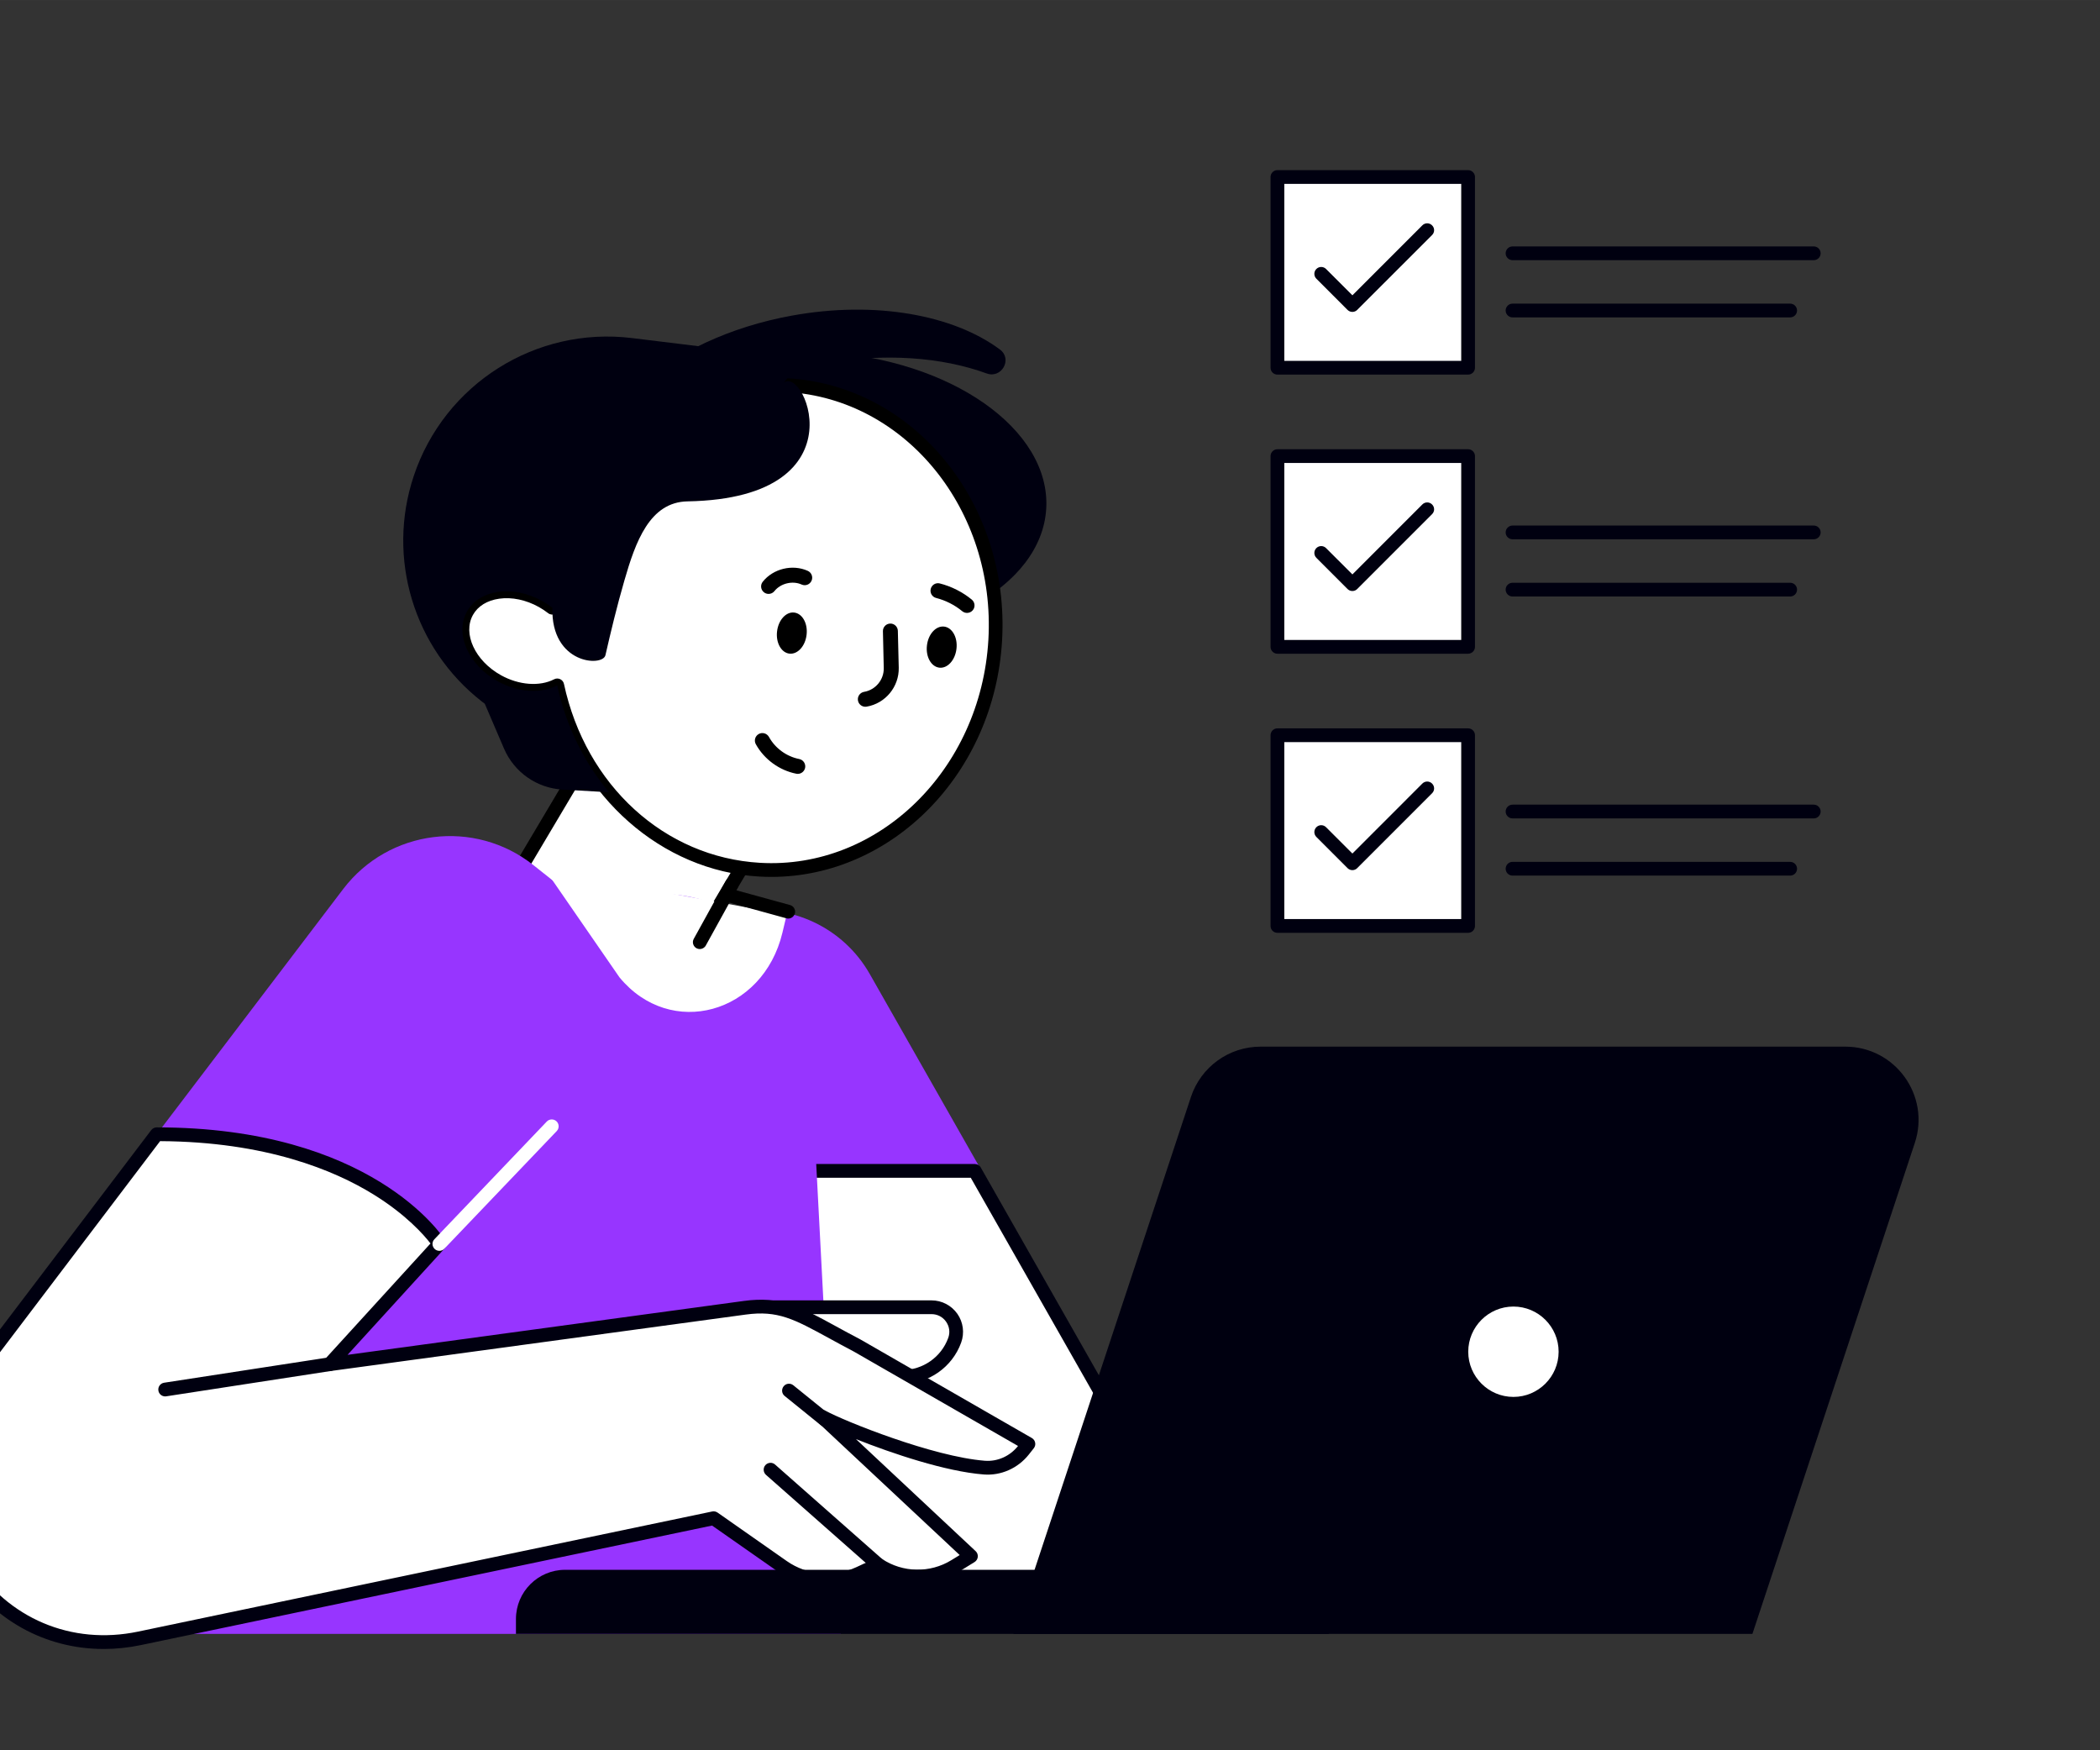 <?xml version="1.0" encoding="UTF-8" standalone="no"?>
<!-- Created with Inkscape (http://www.inkscape.org/) -->

<svg
   width="120"
   height="100"
   viewBox="0 0 31.75 26.458"
   version="1.1"
   id="svg1"
   xmlns="http://www.w3.org/2000/svg"
   xmlns:svg="http://www.w3.org/2000/svg">
  <rect x="0" y="0" width="31.75" height="26.458" fill="#333333" stroke="none"/>
  <defs
     id="defs1" />
  <g
     id="layer1">
    <g
       transform="matrix(0.104,0,0,0.104,-529.246,-44.478)"
       id="g141"
       style="clip-rule:evenodd;fill-rule:evenodd;stroke-linejoin:round;stroke-miterlimit:2">
      <path
         d="m 5167.03,568.402 7.33,4.354 c 4.53,2.69 10.38,1.201 13.07,-3.324 l 21.4,-36.008 c 2.69,-4.526 1.2,-10.375 -3.33,-13.065 l -7.33,-4.354 c -4.52,-2.69 -10.37,-1.202 -13.06,3.324 l -21.4,36.008 c -2.69,4.525 -1.2,10.375 3.32,13.065 z"
         style="fill:#ffffff;fill-rule:nonzero"
         id="path140" />
    </g>
    <g
       transform="matrix(0.104,0,0,0.104,-529.246,-44.478)"
       id="g142"
       style="clip-rule:evenodd;fill-rule:evenodd;stroke-linejoin:round;stroke-miterlimit:2">
      <path
         d="m 5167.54,567.542 7.33,4.354 c 4.04,2.403 9.29,1.071 11.7,-2.975 l 21.4,-36.007 c 2.4,-4.045 1.07,-9.291 -2.98,-11.695 l -7.33,-4.354 c -4.04,-2.403 -9.29,-1.07 -11.69,2.975 l -21.4,36.007 c -2.4,4.045 -1.07,9.291 2.97,11.695 z m 11.67,7.55 c -1.83,0 -3.68,-0.476 -5.36,-1.477 l -7.33,-4.354 c -4.99,-2.967 -6.64,-9.443 -3.67,-14.435 l 21.4,-36.008 c 2.97,-4.992 9.44,-6.64 14.44,-3.673 l 7.32,4.355 c 4.99,2.967 6.64,9.443 3.68,14.435 l -21.4,36.008 c -1.97,3.309 -5.48,5.149 -9.08,5.149 z"
         style="fill-rule:nonzero"
         id="path141" />
    </g>
    <g
       transform="matrix(0.104,0,0,0.104,-529.246,-44.478)"
       id="g143"
       style="clip-rule:evenodd;fill-rule:evenodd;stroke-linejoin:round;stroke-miterlimit:2">
      <path
         d="m 5173.85,497.709 c -0.66,11.493 13.83,21.681 32.37,22.754 18.54,1.073 34.11,-7.375 34.78,-18.868 0.66,-11.494 -13.83,-21.681 -32.37,-22.754 -18.54,-1.073 -34.11,7.374 -34.78,18.868 z"
         style="fill:#000010;fill-rule:nonzero"
         id="path142" />
    </g>
    <g
       transform="matrix(0.104,0,0,0.104,-529.246,-44.478)"
       id="g144"
       style="clip-rule:evenodd;fill-rule:evenodd;stroke-linejoin:round;stroke-miterlimit:2">
      <path
         d="m 5156.79,516.564 c 1.79,-3.218 6.69,-3.903 10.94,-1.531 0.53,0.293 1.02,0.621 1.48,0.974 1.58,-18.955 16.69,-33.36 34.18,-32.348 17.8,1.031 31.32,17.63 30.19,37.077 -1.12,19.446 -16.46,34.375 -34.26,33.345 -14.55,-0.842 -26.24,-12.088 -29.41,-26.787 -2.32,1.208 -5.66,1.071 -8.68,-0.611 -4.25,-2.372 -6.24,-6.902 -4.44,-10.119 z"
         style="fill:#ffffff;fill-rule:nonzero"
         id="path143" />
    </g>
    <g
       transform="matrix(0.104,0,0,0.104,-529.246,-44.478)"
       id="g145"
       style="clip-rule:evenodd;fill-rule:evenodd;stroke-linejoin:round;stroke-miterlimit:2">
      <path
         d="m 5169.92,526.295 c 0.14,0 0.29,0.031 0.42,0.095 0.28,0.133 0.49,0.389 0.55,0.694 3.18,14.749 14.63,25.197 28.49,25.999 17.23,1.006 32.11,-13.541 33.21,-32.405 1.09,-18.865 -12.03,-35.024 -29.26,-36.02 -17.01,-0.986 -31.57,12.822 -33.13,31.433 -0.03,0.366 -0.26,0.685 -0.59,0.832 -0.34,0.147 -0.73,0.099 -1.02,-0.126 -0.42,-0.33 -0.88,-0.629 -1.34,-0.89 -1.87,-1.043 -3.92,-1.474 -5.77,-1.214 -1.75,0.244 -3.11,1.082 -3.82,2.358 -1.52,2.73 0.3,6.66 4.06,8.759 2.6,1.451 5.64,1.684 7.74,0.597 0.14,-0.075 0.3,-0.112 0.46,-0.112 z m 31.12,28.836 c -0.59,0 -1.18,-0.017 -1.78,-0.051 -14.17,-0.82 -26.37,-11.613 -30.05,-26.411 -2.56,0.828 -5.69,0.438 -8.46,-1.113 -4.73,-2.636 -6.9,-7.786 -4.84,-11.48 1.03,-1.836 2.9,-3.03 5.29,-3.364 2.28,-0.32 4.78,0.195 7.02,1.448 0.05,0.03 0.11,0.061 0.16,0.092 2.36,-18.849 17.49,-32.599 35.07,-31.591 18.32,1.06 32.29,18.167 31.13,38.132 -1.12,19.314 -15.98,34.337 -33.54,34.338 z"
         style="fill-rule:nonzero"
         id="path144" />
    </g>
    <g
       transform="matrix(0.104,0,0,0.104,-529.246,-44.478)"
       id="g146"
       style="clip-rule:evenodd;fill-rule:evenodd;stroke-linejoin:round;stroke-miterlimit:2">
      <path
         d="m 5204,473.552 c 12.19,-2.22 23.56,-0.082 30.28,4.933 1.85,1.38 0.23,4.258 -1.94,3.468 -6.49,-2.367 -14.84,-3.028 -23.62,-1.43 -18.05,3.288 -31.07,14.892 -29.06,25.918 0.08,0.438 0.19,0.866 0.32,1.29 -2.67,-2.279 -4.45,-5.069 -5.04,-8.261 -2,-11.026 11.01,-22.629 29.06,-25.918 z"
         style="fill:#000010;fill-rule:nonzero"
         id="path145" />
    </g>
    <g
       transform="matrix(0.104,0,0,0.104,-529.246,-44.478)"
       id="g147"
       style="clip-rule:evenodd;fill-rule:evenodd;stroke-linejoin:round;stroke-miterlimit:2">
      <path
         d="m 5149.05,496.866 c 4.46,-13.381 17.73,-21.769 31.73,-20.056 l 24.83,3.038 -3.04,3.786 c 2.67,-4.201 12.52,16.445 -13.72,16.913 -5.5,0.098 -7.56,5.886 -9.18,11.517 -1.09,3.761 -1.98,7.474 -2.75,10.84 -0.39,1.732 -7.95,1.312 -7.71,-6.897 -0.46,-0.353 -0.95,-0.681 -1.48,-0.974 -4.25,-2.372 -9.15,-1.687 -10.94,1.531 -1.8,3.217 0.19,7.747 4.44,10.119 3.02,1.682 6.36,1.819 8.68,0.611 1.27,5.881 3.91,11.206 7.54,15.536 l -6.79,-0.393 c -3.72,-0.215 -7,-2.515 -8.48,-5.942 l -2.8,-6.53 -0.41,-0.314 c -9.92,-7.719 -13.9,-20.857 -9.92,-32.785 z"
         style="fill:#000010;fill-rule:nonzero"
         id="path146" />
    </g>
    <g
       transform="matrix(0.104,0,0,0.104,-529.246,-44.478)"
       id="g148"
       style="clip-rule:evenodd;fill-rule:evenodd;stroke-linejoin:round;stroke-miterlimit:2">
      <path
         d="m 5223.66,521.482 c -0.2,1.648 0.61,3.097 1.8,3.236 1.18,0.139 2.3,-1.085 2.49,-2.733 0.2,-1.649 -0.61,-3.098 -1.79,-3.237 -1.19,-0.139 -2.31,1.085 -2.5,2.734 z"
         style="fill-rule:nonzero"
         id="path147" />
    </g>
    <g
       transform="matrix(0.104,0,0,0.104,-529.246,-44.478)"
       id="g149"
       style="clip-rule:evenodd;fill-rule:evenodd;stroke-linejoin:round;stroke-miterlimit:2">
      <path
         d="m 5201.87,519.441 c -0.2,1.648 0.61,3.098 1.79,3.236 1.19,0.139 2.31,-1.084 2.5,-2.733 0.2,-1.649 -0.61,-3.098 -1.8,-3.237 -1.18,-0.139 -2.3,1.085 -2.49,2.734 z"
         style="fill-rule:nonzero"
         id="path148" />
    </g>
    <g
       transform="matrix(0.104,0,0,0.104,-529.246,-44.478)"
       id="g150"
       style="clip-rule:evenodd;fill-rule:evenodd;stroke-linejoin:round;stroke-miterlimit:2">
      <path
         d="m 5204.88,540.155 c -0.07,0 -0.14,-0.006 -0.21,-0.021 -2.47,-0.486 -4.67,-2.091 -5.89,-4.293 -0.29,-0.526 -0.1,-1.189 0.43,-1.481 0.52,-0.291 1.18,-0.101 1.48,0.427 0.91,1.646 2.55,2.846 4.4,3.21 0.59,0.116 0.97,0.689 0.86,1.279 -0.11,0.52 -0.56,0.879 -1.07,0.879 z"
         style="fill-rule:nonzero"
         id="path149" />
    </g>
    <g
       transform="matrix(0.104,0,0,0.104,-529.246,-44.478)"
       id="g151"
       style="clip-rule:evenodd;fill-rule:evenodd;stroke-linejoin:round;stroke-miterlimit:2">
      <path
         d="m 5214.7,530.399 c -0.52,0 -0.98,-0.377 -1.07,-0.909 -0.1,-0.593 0.3,-1.155 0.89,-1.256 1.67,-0.281 2.9,-1.769 2.86,-3.46 l -0.12,-5.35 c -0.02,-0.602 0.46,-1.101 1.06,-1.115 0.59,-0.021 1.1,0.462 1.11,1.064 l 0.13,5.35 c 0.06,2.766 -1.94,5.199 -4.67,5.66 -0.06,0.011 -0.13,0.016 -0.19,0.016 z"
         style="fill-rule:nonzero"
         id="path150" />
    </g>
    <g
       transform="matrix(0.104,0,0,0.104,-529.246,-44.478)"
       id="g152"
       style="clip-rule:evenodd;fill-rule:evenodd;stroke-linejoin:round;stroke-miterlimit:2">
      <path
         d="m 5200.64,513.998 c -0.24,0 -0.48,-0.077 -0.68,-0.237 -0.47,-0.375 -0.55,-1.061 -0.17,-1.531 1.51,-1.905 4.33,-2.586 6.55,-1.581 0.54,0.248 0.79,0.894 0.54,1.442 -0.25,0.548 -0.89,0.792 -1.44,0.543 -1.32,-0.594 -3.05,-0.175 -3.95,0.953 -0.21,0.27 -0.53,0.411 -0.85,0.411 z"
         style="fill-rule:nonzero"
         id="path151" />
    </g>
    <g
       transform="matrix(0.104,0,0,0.104,-529.246,-44.478)"
       id="g153"
       style="clip-rule:evenodd;fill-rule:evenodd;stroke-linejoin:round;stroke-miterlimit:2">
      <path
         d="m 5229.49,516.76 c -0.25,0 -0.49,-0.082 -0.7,-0.248 -1.1,-0.906 -2.41,-1.571 -3.79,-1.924 -0.59,-0.148 -0.94,-0.742 -0.79,-1.325 0.15,-0.583 0.74,-0.938 1.32,-0.786 1.69,0.43 3.3,1.244 4.65,2.351 0.46,0.383 0.53,1.069 0.15,1.534 -0.22,0.262 -0.53,0.398 -0.84,0.398 z"
         style="fill-rule:nonzero"
         id="path152" />
    </g>
    <g
       transform="matrix(0.104,0,0,0.104,-529.246,-44.478)"
       id="g154"
       style="clip-rule:evenodd;fill-rule:evenodd;stroke-linejoin:round;stroke-miterlimit:2">
      <path
         d="m 5170.02,564.939 26.13,-4.691 c 7.66,-1.373 15.34,2.228 19.19,8.987 l 51.44,90.479 h -82.42 z"
         style="fill:#9735ff;fill-rule:nonzero"
         id="path153" />
    </g>
    <g
       transform="matrix(0.104,0,0,0.104,-529.246,-44.478)"
       id="g155"
       style="clip-rule:evenodd;fill-rule:evenodd;stroke-linejoin:round;stroke-miterlimit:2">
      <path
         d="m 5183.36,659.714 h 82.42 l -35.17,-61.853 H 5174 Z"
         style="fill:#ffffff;fill-rule:nonzero"
         id="path154" />
    </g>
    <g
       transform="matrix(0.104,0,0,0.104,-529.246,-44.478)"
       id="g156"
       style="clip-rule:evenodd;fill-rule:evenodd;stroke-linejoin:round;stroke-miterlimit:2">
      <path
         d="m 5184.22,658.713 h 79.85 l -34.04,-59.852 h -54.87 z m 81.57,2 h -82.43 c -0.49,0 -0.91,-0.361 -0.99,-0.85 l -9.36,-61.852 c -0.04,-0.288 0.04,-0.581 0.23,-0.802 0.19,-0.221 0.47,-0.348 0.76,-0.348 h 56.61 c 0.36,0 0.7,0.193 0.87,0.506 l 35.17,61.852 c 0.18,0.31 0.18,0.689 0,0.997 -0.18,0.308 -0.51,0.497 -0.86,0.497 z"
         style="fill:#000010;fill-rule:nonzero"
         id="path155" />
    </g>
    <g
       transform="matrix(0.104,0,0,0.104,-529.246,-44.478)"
       id="g157"
       style="clip-rule:evenodd;fill-rule:evenodd;stroke-linejoin:round;stroke-miterlimit:2">
      <path
         d="m 5111.69,592.537 27.1,-35.635 c 6.62,-8.701 19.09,-10.271 27.66,-3.48 l 12.66,10.038 5.52,-5.86 h 0.25 c 10.48,0 19.5,7.397 21.55,17.672 l 4.71,89.893 H 5101.2 Z"
         style="fill:#9735ff;fill-rule:nonzero"
         id="path156" />
    </g>
    <g
       transform="matrix(0.104,0,0,0.104,-529.246,-44.478)"
       id="g158"
       style="clip-rule:evenodd;fill-rule:evenodd;stroke-linejoin:round;stroke-miterlimit:2">
      <path
         d="m 5217.18,627.802 h 2.93 c 3.39,0 6.42,-2.124 7.58,-5.314 0.85,-2.336 -0.88,-4.805 -3.36,-4.805 h -24.63 z"
         style="fill:#ffffff;fill-rule:nonzero"
         id="path157" />
    </g>
    <g
       transform="matrix(0.104,0,0,0.104,-529.246,-44.478)"
       id="g159"
       style="clip-rule:evenodd;fill-rule:evenodd;stroke-linejoin:round;stroke-miterlimit:2">
      <path
         d="m 5220.11,628.802 h -2.93 c -0.56,0 -1,-0.448 -1,-1 0,-0.552 0.44,-1 1,-1 h 2.93 c 2.96,0 5.63,-1.871 6.64,-4.656 0.3,-0.803 0.18,-1.664 -0.31,-2.363 -0.49,-0.699 -1.26,-1.1 -2.11,-1.1 h -24.63 c -0.56,0 -1,-0.448 -1,-1 0,-0.553 0.44,-1 1,-1 h 24.63 c 1.49,0 2.89,0.73 3.75,1.953 0.86,1.223 1.06,2.79 0.55,4.194 -1.3,3.572 -4.72,5.972 -8.52,5.972 z"
         style="fill:#000010;fill-rule:nonzero"
         id="path158" />
    </g>
    <g
       transform="matrix(0.104,0,0,0.104,-529.246,-44.478)"
       id="g160"
       style="clip-rule:evenodd;fill-rule:evenodd;stroke-linejoin:round;stroke-miterlimit:2">
      <path
         d="m 5111.69,592.537 -26.64,35.105 c -13.48,17.762 2.31,42.731 24.14,38.165 l 83.45,-17.459 10.07,7.046 c 3.26,2.282 7.49,2.655 11.1,0.979 l 2.75,-1.279 c 3.37,2.243 7.73,2.322 11.17,0.203 l 2.32,-1.43 -21.68,-20.3 c 2.7,1.489 15.71,6.805 23.62,7.425 2.19,0.172 4.33,-0.796 5.7,-2.523 l 0.72,-0.911 -24.84,-14.279 c -7.86,-4.122 -10.36,-6.342 -16.38,-5.523 l -60.36,8.206 15.95,-17.479 c 0,0 -10.12,-15.946 -41.09,-15.946 z"
         style="fill:#ffffff;fill-rule:nonzero"
         id="path159" />
    </g>
    <g
       transform="matrix(0.104,0,0,0.104,-529.246,-44.478)"
       id="g161"
       style="clip-rule:evenodd;fill-rule:evenodd;stroke-linejoin:round;stroke-miterlimit:2">
      <path
         d="m 5112.18,593.539 -26.33,34.708 c -5.98,7.876 -6.41,17.96 -1.13,26.316 5.29,8.357 14.59,12.29 24.26,10.265 l 83.46,-17.459 c 0.27,-0.055 0.55,10e-4 0.78,0.159 l 10.06,7.046 c 2.96,2.07 6.83,2.412 10.11,0.892 l 2.75,-1.279 c 0.32,-0.147 0.69,-0.119 0.98,0.075 3.02,2.018 6.99,2.091 10.09,0.183 l 1.21,-0.743 -20.74,-19.405 c -0.36,-0.344 -0.42,-0.909 -0.12,-1.317 0.3,-0.408 0.85,-0.532 1.29,-0.288 2.89,1.591 15.71,6.715 23.22,7.303 1.84,0.145 3.65,-0.658 4.83,-2.148 v -10e-4 l -23.83,-13.7 c -1.32,-0.694 -2.52,-1.351 -3.61,-1.945 -5.13,-2.806 -7.48,-4.086 -12.14,-3.454 l -60.35,8.206 c -0.42,0.062 -0.83,-0.154 -1.02,-0.526 -0.2,-0.373 -0.14,-0.828 0.14,-1.139 l 15.4,-16.877 c -0.96,-1.241 -3.55,-4.198 -8.29,-7.124 -5.66,-3.498 -15.61,-7.661 -31.02,-7.748 z m -8.21,73.816 c -8.47,0 -16.19,-4.221 -20.94,-11.723 -5.74,-9.08 -5.27,-20.037 1.22,-28.594 l 26.64,-35.105 c 0.19,-0.249 0.49,-0.396 0.8,-0.396 31.16,0 41.51,15.74 41.93,16.41 0.25,0.381 0.2,0.877 -0.1,1.21 l -14.09,15.443 57.62,-7.835 c 5.32,-0.722 8.18,0.842 13.37,3.681 1.08,0.589 2.27,1.24 3.62,1.947 l 24.87,14.298 c 0.25,0.145 0.43,0.393 0.48,0.679 0.06,0.285 -0.02,0.581 -0.2,0.809 l -0.72,0.911 c -1.6,2.013 -4.06,3.096 -6.56,2.899 -5.55,-0.435 -13.3,-3.048 -18.57,-5.14 l 17.4,16.288 c 0.23,0.213 0.34,0.52 0.31,0.83 -0.03,0.31 -0.21,0.589 -0.47,0.752 l -2.32,1.429 c -3.61,2.216 -8.16,2.231 -11.77,0.082 l -2.26,1.05 c -3.92,1.819 -8.56,1.41 -12.09,-1.067 l -9.72,-6.798 -83.03,17.371 c -1.83,0.383 -3.64,0.569 -5.42,0.569 z"
         style="fill:#000010;fill-rule:nonzero"
         id="path160" />
    </g>
    <g
       transform="matrix(0.104,0,0,0.104,-529.246,-44.478)"
       id="g162"
       style="clip-rule:evenodd;fill-rule:evenodd;stroke-linejoin:round;stroke-miterlimit:2">
      <path
         d="m 5200.92,641.295 15.64,13.799 z"
         style="fill:#ffffff;fill-rule:nonzero"
         id="path161" />
    </g>
    <g
       transform="matrix(0.104,0,0,0.104,-529.246,-44.478)"
       id="g163"
       style="clip-rule:evenodd;fill-rule:evenodd;stroke-linejoin:round;stroke-miterlimit:2">
      <path
         d="m 5216.56,656.094 c -0.23,0 -0.47,-0.083 -0.66,-0.25 l -15.64,-13.799 c -0.41,-0.366 -0.45,-0.998 -0.09,-1.412 0.37,-0.415 1,-0.452 1.41,-0.088 l 15.64,13.799 c 0.42,0.366 0.46,0.997 0.09,1.411 -0.2,0.225 -0.47,0.339 -0.75,0.339 z"
         style="fill:#000010;fill-rule:nonzero"
         id="path162" />
    </g>
    <g
       transform="matrix(0.104,0,0,0.104,-529.246,-44.478)"
       id="g164"
       style="clip-rule:evenodd;fill-rule:evenodd;stroke-linejoin:round;stroke-miterlimit:2">
      <path
         d="m 5208.81,634.011 -5.21,-4.213 z"
         style="fill:#ffffff;fill-rule:nonzero"
         id="path163" />
    </g>
    <g
       transform="matrix(0.104,0,0,0.104,-529.246,-44.478)"
       id="g165"
       style="clip-rule:evenodd;fill-rule:evenodd;stroke-linejoin:round;stroke-miterlimit:2">
      <path
         d="m 5208.81,635.01 c -0.22,0 -0.44,-0.072 -0.63,-0.222 l -5.21,-4.212 c -0.43,-0.347 -0.49,-0.977 -0.14,-1.406 0.34,-0.43 0.97,-0.497 1.4,-0.149 l 5.21,4.212 c 0.43,0.347 0.5,0.977 0.15,1.406 -0.2,0.244 -0.49,0.371 -0.78,0.371 z"
         style="fill:#000010;fill-rule:nonzero"
         id="path164" />
    </g>
    <g
       transform="matrix(0.104,0,0,0.104,-529.246,-44.478)"
       id="g166"
       style="clip-rule:evenodd;fill-rule:evenodd;stroke-linejoin:round;stroke-miterlimit:2">
      <path
         d="m 5152.78,609.483 c -0.25,0 -0.5,-0.092 -0.69,-0.277 -0.4,-0.382 -0.42,-1.014 -0.03,-1.414 l 16.33,-17.099 c 0.38,-0.398 1.02,-0.414 1.42,-0.033 0.4,0.382 0.41,1.015 0.03,1.414 l -16.34,17.1 c -0.19,0.206 -0.46,0.309 -0.72,0.309 z"
         style="fill:#ffffff;fill-rule:nonzero"
         id="path165" />
    </g>
    <g
       transform="matrix(0.104,0,0,0.104,-529.246,-44.478)"
       id="g167"
       style="clip-rule:evenodd;fill-rule:evenodd;stroke-linejoin:round;stroke-miterlimit:2">
      <path
         d="m 5282.07,665.165 h -118.16 v -2.166 c 0,-3.95 3.2,-7.153 7.15,-7.153 h 111.01 z"
         style="fill:#000010;fill-rule:nonzero"
         id="path166" />
    </g>
    <g
       transform="matrix(0.104,0,0,0.104,-529.246,-44.478)"
       id="g168"
       style="clip-rule:evenodd;fill-rule:evenodd;stroke-linejoin:round;stroke-miterlimit:2">
      <path
         d="m 5236.22,665.165 h 107.44 l 23.61,-71.363 c 2.28,-6.893 -2.85,-13.998 -10.11,-13.998 h -85 c -4.6,0 -8.67,2.945 -10.12,7.306 z"
         style="fill:#000010;fill-rule:nonzero"
         id="path167" />
    </g>
    <g
       transform="matrix(0.104,0,0,0.104,-529.246,-44.478)"
       id="g169"
       style="clip-rule:evenodd;fill-rule:evenodd;stroke-linejoin:round;stroke-miterlimit:2">
      <path
         d="m 5301.35,624.149 c 0,4.179 3.39,7.567 7.57,7.567 4.18,0 7.57,-3.388 7.57,-7.567 0,-4.179 -3.39,-7.567 -7.57,-7.567 -4.18,0 -7.57,3.388 -7.57,7.567 z"
         style="fill:#ffffff;fill-rule:nonzero"
         id="path168" />
    </g>
    <g
       transform="matrix(0.104,0,0,0.104,-529.246,-44.478)"
       id="g170"
       style="clip-rule:evenodd;fill-rule:evenodd;stroke-linejoin:round;stroke-miterlimit:2">
      <path
         d="m 5308.92,617.582 c -3.62,0 -6.57,2.946 -6.57,6.567 0,3.621 2.95,6.567 6.57,6.567 3.62,0 6.57,-2.946 6.57,-6.567 0,-3.621 -2.95,-6.567 -6.57,-6.567 z m 0,15.134 c -4.72,0 -8.57,-3.843 -8.57,-8.567 0,-4.724 3.85,-8.567 8.57,-8.567 4.72,0 8.57,3.843 8.57,8.567 0,4.724 -3.85,8.567 -8.57,8.567 z"
         style="fill:#000010;fill-rule:nonzero"
         id="path169" />
    </g>
    <g
       transform="matrix(0.104,0,0,0.104,-529.246,-44.478)"
       id="g171"
       style="clip-rule:evenodd;fill-rule:evenodd;stroke-linejoin:round;stroke-miterlimit:2">
      <path
         d="m 5112.92,629.642 23.91,-3.68 z"
         style="fill:#ffffff;fill-rule:nonzero"
         id="path170" />
    </g>
    <g
       transform="matrix(0.104,0,0,0.104,-529.246,-44.478)"
       id="g172"
       style="clip-rule:evenodd;fill-rule:evenodd;stroke-linejoin:round;stroke-miterlimit:2">
      <path
         d="m 5112.91,630.642 c -0.48,0 -0.91,-0.353 -0.98,-0.848 -0.09,-0.545 0.29,-1.056 0.83,-1.14 l 23.92,-3.68 c 0.55,-0.086 1.06,0.29 1.14,0.836 0.09,0.546 -0.29,1.056 -0.83,1.14 l -23.92,3.68 c -0.05,0.008 -0.11,0.012 -0.16,0.012 z"
         style="fill:#000010;fill-rule:nonzero"
         id="path171" />
    </g>
    <g
       transform="matrix(0.104,0,0,0.104,-529.246,-44.478)"
       id="g173"
       style="clip-rule:evenodd;fill-rule:evenodd;stroke-linejoin:round;stroke-miterlimit:2">
      <path
         d="m 5168.24,554.201 35.03,6.429 -0.62,2.607 c -2.83,11.829 -16.27,15.51 -23.69,6.492 z"
         style="fill:#ffffff;fill-rule:nonzero"
         id="path172" />
    </g>
    <g
       transform="matrix(0.104,0,0,0.104,-529.246,-44.478)"
       id="g174"
       style="clip-rule:evenodd;fill-rule:evenodd;stroke-linejoin:round;stroke-miterlimit:2">
      <path
         d="m 5194.62,557.748 8.87,2.438 z"
         style="fill:#ffffff;fill-rule:nonzero"
         id="path173" />
    </g>
    <g
       transform="matrix(0.104,0,0,0.104,-529.246,-44.478)"
       id="g175"
       style="clip-rule:evenodd;fill-rule:evenodd;stroke-linejoin:round;stroke-miterlimit:2">
      <path
         d="m 5203.49,561.187 c -0.09,0 -0.18,-0.012 -0.26,-0.036 l -8.87,-2.439 c -0.53,-0.146 -0.85,-0.697 -0.7,-1.229 0.15,-0.534 0.69,-0.848 1.23,-0.7 l 8.87,2.439 c 0.53,0.147 0.84,0.697 0.7,1.23 -0.13,0.444 -0.53,0.735 -0.97,0.735 z"
         style="fill-rule:nonzero"
         id="path174" />
    </g>
    <g
       transform="matrix(0.104,0,0,0.104,-529.246,-44.478)"
       id="g176"
       style="clip-rule:evenodd;fill-rule:evenodd;stroke-linejoin:round;stroke-miterlimit:2">
      <path
         d="m 5195.29,556.196 -4.66,8.424 z"
         style="fill:#ffffff;fill-rule:nonzero"
         id="path175" />
    </g>
    <g
       transform="matrix(0.104,0,0,0.104,-529.246,-44.478)"
       id="g177"
       style="clip-rule:evenodd;fill-rule:evenodd;stroke-linejoin:round;stroke-miterlimit:2">
      <path
         d="m 5190.63,565.62 c -0.16,0 -0.33,-0.04 -0.48,-0.125 -0.48,-0.267 -0.66,-0.875 -0.39,-1.359 l 4.65,-8.424 c 0.27,-0.483 0.88,-0.661 1.36,-0.391 0.49,0.267 0.66,0.875 0.39,1.359 l -4.65,8.424 c -0.18,0.33 -0.53,0.516 -0.88,0.516 z"
         style="fill-rule:nonzero"
         id="path176" />
    </g>
    <g
       transform="matrix(0.104,0,0,0.104,-529.246,-44.478)"
       id="g178"
       style="clip-rule:evenodd;fill-rule:evenodd;stroke-linejoin:round;stroke-miterlimit:2">
      <path
         d="m 5352.58,465.489 h -43.79 c -0.55,0 -1,-0.448 -1,-1 0,-0.552 0.45,-1 1,-1 h 43.79 c 0.55,0 1,0.448 1,1 0,0.552 -0.45,1 -1,1 z"
         style="fill:#000010;fill-rule:nonzero"
         id="path177" />
    </g>
    <g
       transform="matrix(0.104,0,0,0.104,-529.246,-44.478)"
       id="g179"
       style="clip-rule:evenodd;fill-rule:evenodd;stroke-linejoin:round;stroke-miterlimit:2">
      <path
         d="m 5349.15,473.805 h -40.36 c -0.55,0 -1,-0.448 -1,-1 0,-0.552 0.45,-1 1,-1 h 40.36 c 0.55,0 1,0.448 1,1 0,0.552 -0.45,1 -1,1 z"
         style="fill:#000010;fill-rule:nonzero"
         id="path178" />
    </g>
    <g
       transform="matrix(0.104,0,0,0.104,-529.246,-44.478)"
       id="g180"
       style="clip-rule:evenodd;fill-rule:evenodd;stroke-linejoin:round;stroke-miterlimit:2">
      <rect
         x="5274.61"
         y="453.4"
         width="27.72"
         height="27.721"
         style="fill:#ffffff;fill-rule:nonzero"
         id="rect179" />
    </g>
    <g
       transform="matrix(0.104,0,0,0.104,-529.246,-44.478)"
       id="g181"
       style="clip-rule:evenodd;fill-rule:evenodd;stroke-linejoin:round;stroke-miterlimit:2">
      <path
         d="m 5275.61,480.121 h 25.72 V 454.4 h -25.72 z m 26.72,2 h -27.72 c -0.55,0 -1,-0.448 -1,-1 V 453.4 c 0,-0.553 0.45,-1 1,-1 h 27.72 c 0.55,0 1,0.447 1,1 v 27.721 c 0,0.552 -0.45,1 -1,1 z"
         style="fill:#000010;fill-rule:nonzero"
         id="path180" />
    </g>
    <g
       transform="matrix(0.104,0,0,0.104,-529.246,-44.478)"
       id="g182"
       style="clip-rule:evenodd;fill-rule:evenodd;stroke-linejoin:round;stroke-miterlimit:2">
      <path
         d="m 5285.51,473.008 c -0.26,0 -0.51,-0.098 -0.71,-0.293 l -4.53,-4.533 c -0.39,-0.391 -0.39,-1.024 0,-1.414 0.39,-0.391 1.02,-0.391 1.41,0 l 3.83,3.826 10.17,-10.172 c 0.39,-0.391 1.02,-0.391 1.41,0 0.4,0.39 0.4,1.023 0,1.414 l -10.88,10.879 c -0.19,0.195 -0.45,0.293 -0.7,0.293 z"
         style="fill:#000010;fill-rule:nonzero"
         id="path181" />
    </g>
    <g
       transform="matrix(0.104,0,0,0.104,-529.246,-44.478)"
       id="g183"
       style="clip-rule:evenodd;fill-rule:evenodd;stroke-linejoin:round;stroke-miterlimit:2">
      <path
         d="m 5352.58,506.059 h -43.79 c -0.55,0 -1,-0.448 -1,-1 0,-0.552 0.45,-1 1,-1 h 43.79 c 0.55,0 1,0.448 1,1 0,0.552 -0.45,1 -1,1 z"
         style="fill:#000010;fill-rule:nonzero"
         id="path182" />
    </g>
    <g
       transform="matrix(0.104,0,0,0.104,-529.246,-44.478)"
       id="g184"
       style="clip-rule:evenodd;fill-rule:evenodd;stroke-linejoin:round;stroke-miterlimit:2">
      <path
         d="m 5349.15,514.375 h -40.36 c -0.55,0 -1,-0.448 -1,-1 0,-0.553 0.45,-1 1,-1 h 40.36 c 0.55,0 1,0.447 1,1 0,0.552 -0.45,1 -1,1 z"
         style="fill:#000010;fill-rule:nonzero"
         id="path183" />
    </g>
    <g
       transform="matrix(0.104,0,0,0.104,-529.246,-44.478)"
       id="g185"
       style="clip-rule:evenodd;fill-rule:evenodd;stroke-linejoin:round;stroke-miterlimit:2">
      <rect
         x="5274.61"
         y="493.97"
         width="27.72"
         height="27.721"
         style="fill:#ffffff;fill-rule:nonzero"
         id="rect184" />
    </g>
    <g
       transform="matrix(0.104,0,0,0.104,-529.246,-44.478)"
       id="g186"
       style="clip-rule:evenodd;fill-rule:evenodd;stroke-linejoin:round;stroke-miterlimit:2">
      <path
         d="m 5275.61,520.691 h 25.72 v -25.722 h -25.72 z m 26.72,2 h -27.72 c -0.55,0 -1,-0.448 -1,-1 v -27.722 c 0,-0.552 0.45,-1 1,-1 h 27.72 c 0.55,0 1,0.448 1,1 v 27.722 c 0,0.552 -0.45,1 -1,1 z"
         style="fill:#000010;fill-rule:nonzero"
         id="path185" />
    </g>
    <g
       transform="matrix(0.104,0,0,0.104,-529.246,-44.478)"
       id="g187"
       style="clip-rule:evenodd;fill-rule:evenodd;stroke-linejoin:round;stroke-miterlimit:2">
      <path
         d="m 5285.51,513.578 c -0.27,0 -0.52,-0.105 -0.71,-0.293 l -4.53,-4.533 c -0.39,-0.391 -0.39,-1.024 0,-1.414 0.39,-0.391 1.02,-0.391 1.41,0 l 3.83,3.826 10.17,-10.173 c 0.39,-0.39 1.02,-0.39 1.41,0 0.4,0.391 0.4,1.024 0,1.414 l -10.88,10.88 c -0.18,0.188 -0.44,0.293 -0.7,0.293 z"
         style="fill:#000010;fill-rule:nonzero"
         id="path186" />
    </g>
    <g
       transform="matrix(0.104,0,0,0.104,-529.246,-44.478)"
       id="g188"
       style="clip-rule:evenodd;fill-rule:evenodd;stroke-linejoin:round;stroke-miterlimit:2">
      <path
         d="m 5352.58,546.629 h -43.79 c -0.55,0 -1,-0.448 -1,-1 0,-0.552 0.45,-1 1,-1 h 43.79 c 0.55,0 1,0.448 1,1 0,0.552 -0.45,1 -1,1 z"
         style="fill:#000010;fill-rule:nonzero"
         id="path187" />
    </g>
    <g
       transform="matrix(0.104,0,0,0.104,-529.246,-44.478)"
       id="g189"
       style="clip-rule:evenodd;fill-rule:evenodd;stroke-linejoin:round;stroke-miterlimit:2">
      <path
         d="m 5349.15,554.944 h -40.36 c -0.55,0 -1,-0.447 -1,-1 0,-0.552 0.45,-1 1,-1 h 40.36 c 0.55,0 1,0.448 1,1 0,0.553 -0.45,1 -1,1 z"
         style="fill:#000010;fill-rule:nonzero"
         id="path188" />
    </g>
    <g
       transform="matrix(0.104,0,0,0.104,-529.246,-44.478)"
       id="g190"
       style="clip-rule:evenodd;fill-rule:evenodd;stroke-linejoin:round;stroke-miterlimit:2">
      <rect
         x="5274.61"
         y="534.54"
         width="27.72"
         height="27.721"
         style="fill:#ffffff;fill-rule:nonzero"
         id="rect189" />
    </g>
    <g
       transform="matrix(0.104,0,0,0.104,-529.246,-44.478)"
       id="g191"
       style="clip-rule:evenodd;fill-rule:evenodd;stroke-linejoin:round;stroke-miterlimit:2">
      <path
         d="m 5275.61,561.26 h 25.72 v -25.72 h -25.72 z m 26.72,2 h -27.72 c -0.55,0 -1,-0.447 -1,-1 v -27.72 c 0,-0.553 0.45,-1 1,-1 h 27.72 c 0.55,0 1,0.447 1,1 v 27.72 c 0,0.553 -0.45,1 -1,1 z"
         style="fill:#000010;fill-rule:nonzero"
         id="path190" />
    </g>
    <g
       transform="matrix(0.104,0,0,0.104,-529.246,-44.478)"
       id="g192"
       style="clip-rule:evenodd;fill-rule:evenodd;stroke-linejoin:round;stroke-miterlimit:2">
      <path
         d="m 5285.51,554.148 c -0.27,0 -0.52,-0.105 -0.71,-0.293 l -4.53,-4.534 c -0.39,-0.39 -0.39,-1.023 0,-1.414 0.39,-0.39 1.02,-0.39 1.41,0 l 3.83,3.827 10.17,-10.173 c 0.39,-0.39 1.02,-0.39 1.41,0 0.4,0.391 0.4,1.024 0,1.414 l -10.88,10.88 c -0.18,0.188 -0.44,0.293 -0.7,0.293 z"
         style="fill:#000010;fill-rule:nonzero"
         id="path191" />
    </g>
  </g>
</svg>
